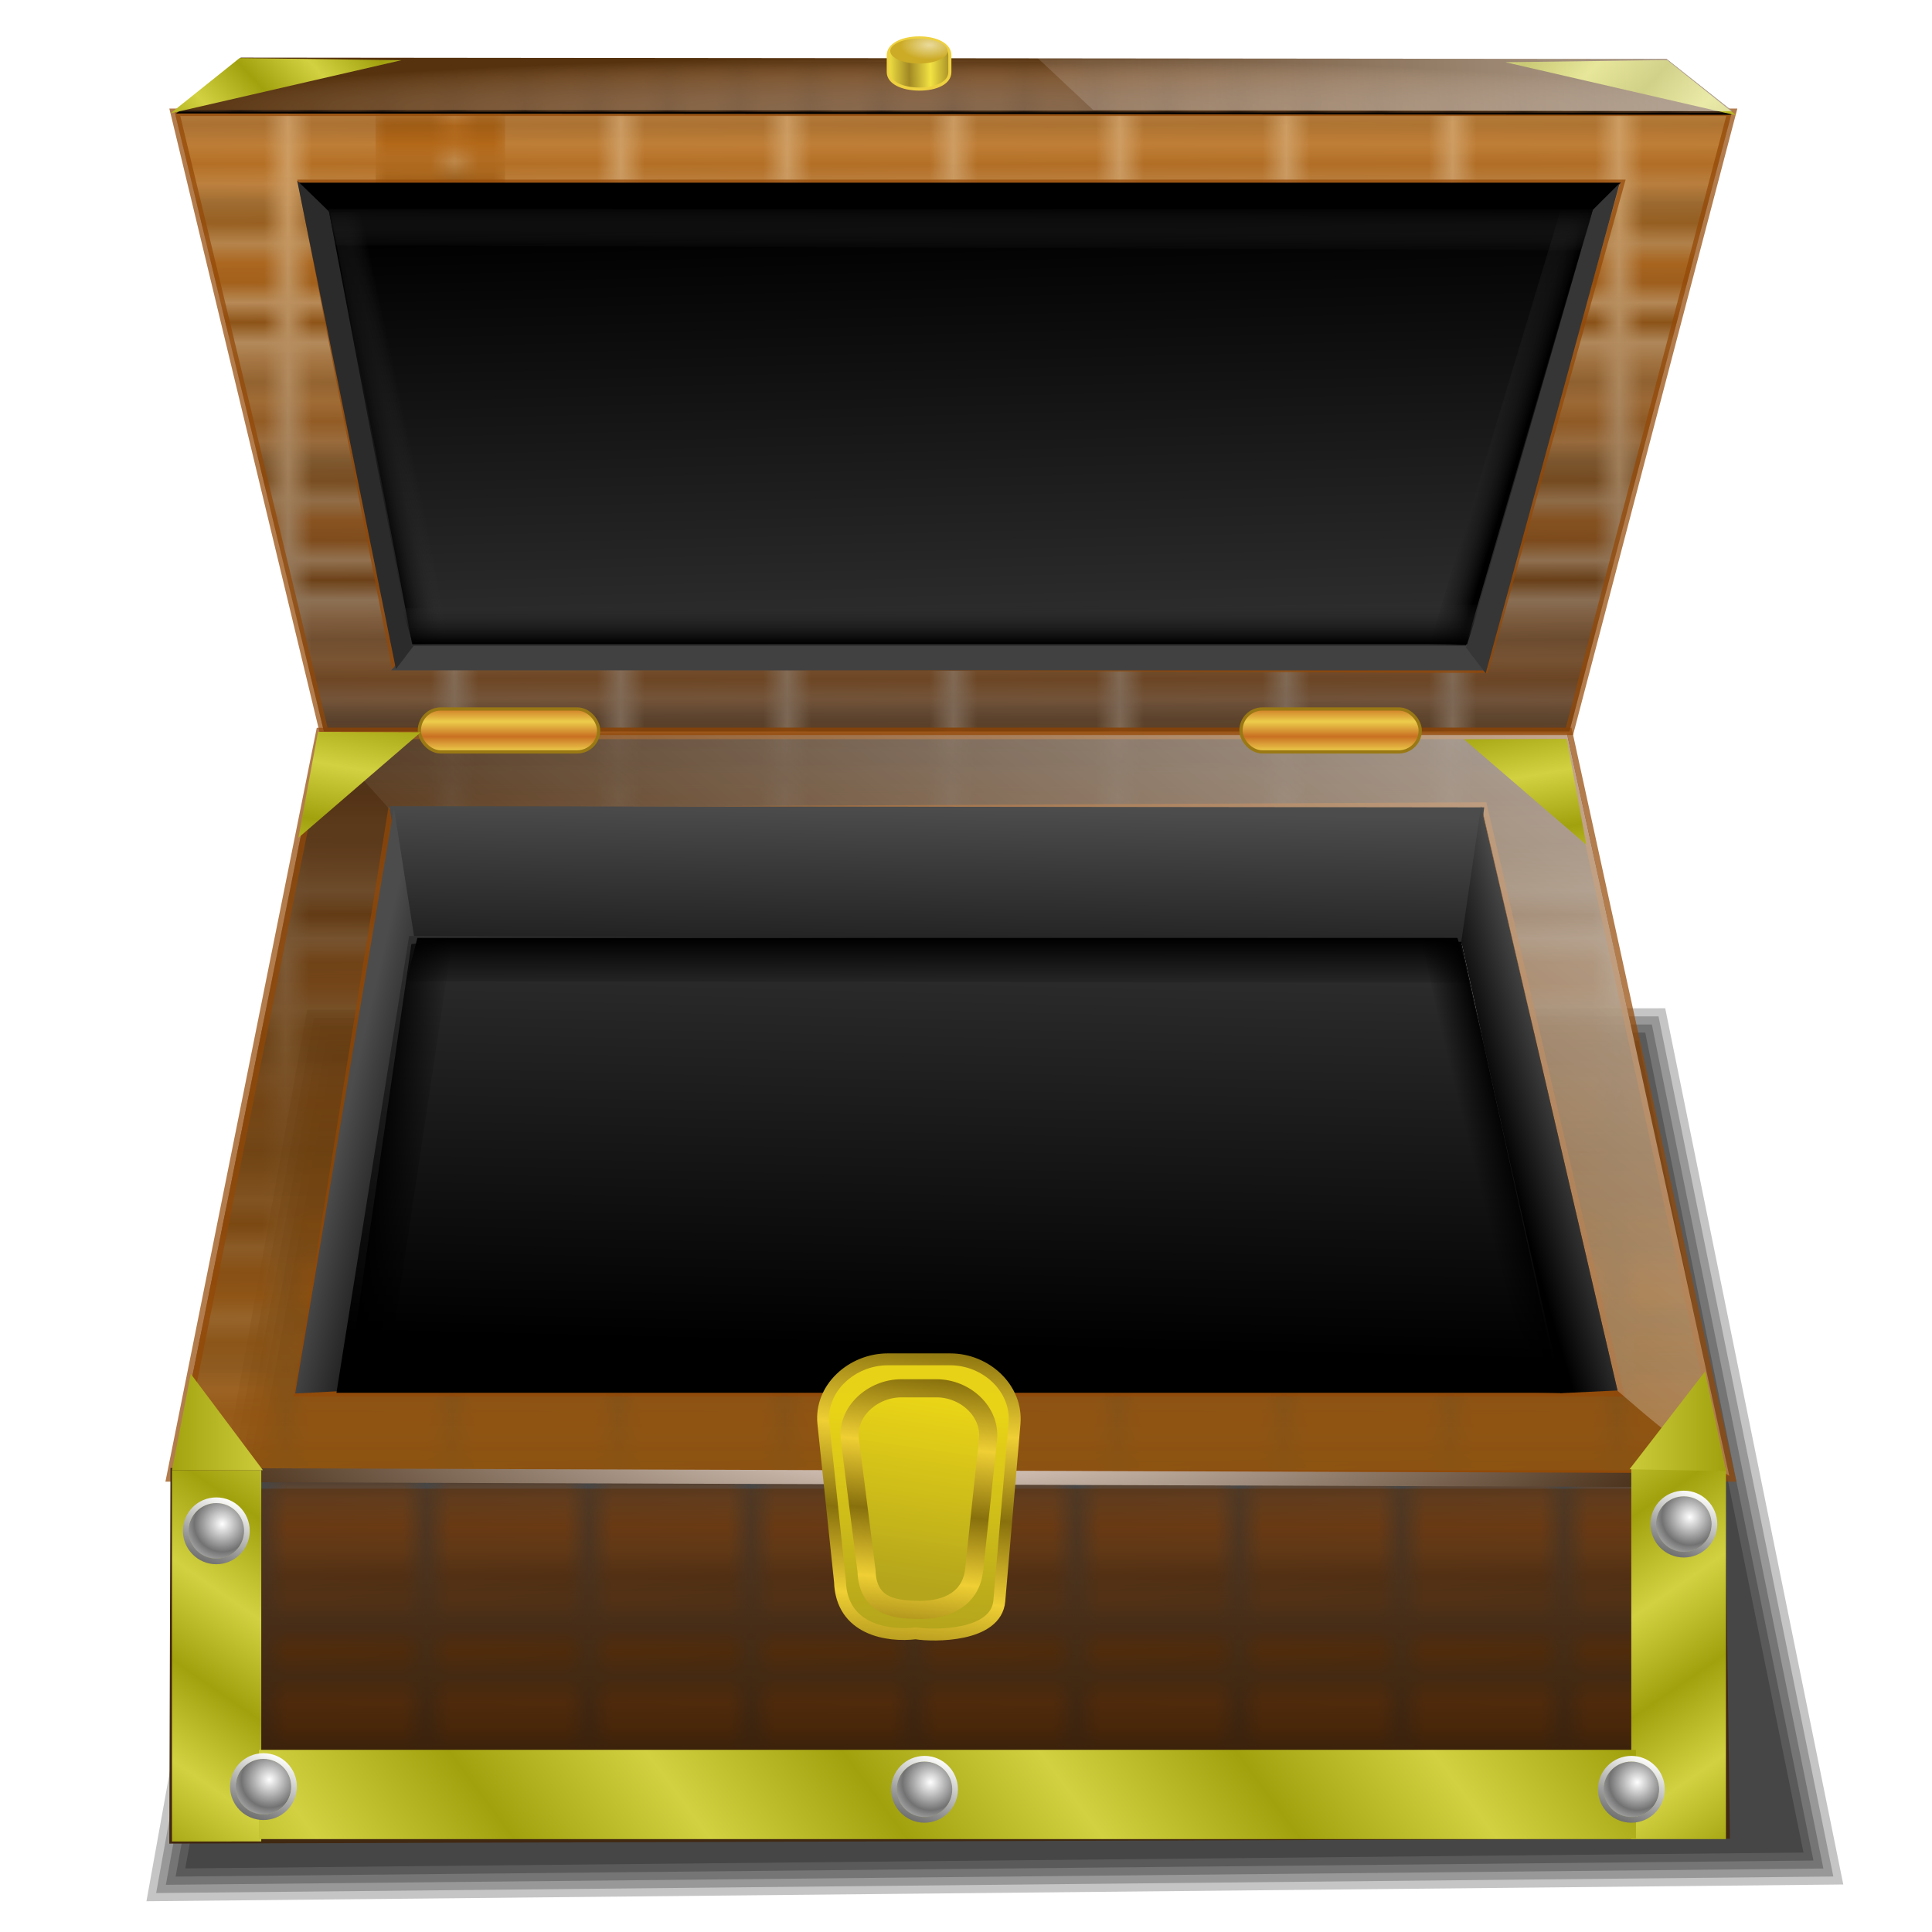 <?xml version="1.0" encoding="UTF-8" standalone="no"?>
<svg
   xmlns:dc="http://purl.org/dc/elements/1.1/"
   xmlns:cc="http://creativecommons.org/ns#"
   xmlns:rdf="http://www.w3.org/1999/02/22-rdf-syntax-ns#"
   xmlns:svg="http://www.w3.org/2000/svg"
   xmlns="http://www.w3.org/2000/svg"
   xmlns:xlink="http://www.w3.org/1999/xlink"
   xmlns:sodipodi="http://sodipodi.sourceforge.net/DTD/sodipodi-0.dtd"
   xmlns:inkscape="http://www.inkscape.org/namespaces/inkscape"
   sodipodi:docname="kblackbox.svg"
   inkscape:version="1.0 (4035a4f, 2020-05-01)"
   id="svg8"
   version="1.1"
   viewBox="0 0 67.469 67.469"
   height="255"
   width="255">
  <defs
     id="defs2">
    <linearGradient
       inkscape:collect="always"
       id="linearGradient1051">
      <stop
         style="stop-color:#ffffff;stop-opacity:0.563"
         stop-opacity="0.714"
         stop-color="#492c13"
         id="stop1047" />
      <stop
         style="stop-color:#ffffff;stop-opacity:0.008"
         stop-opacity="0.639"
         stop-color="#b4680d"
         offset="1"
         id="stop1049" />
    </linearGradient>
    <linearGradient
       inkscape:collect="always"
       id="linearGradient1032">
      <stop
         stop-opacity="1"
         stop-color="#000000"
         id="stop1028" />
      <stop
         stop-opacity="1"
         stop-color="#4c4c4c"
         offset="1"
         id="stop1030" />
    </linearGradient>
    <linearGradient
       id="linearGradient1026"
       inkscape:collect="always">
      <stop
         stop-opacity="1"
         stop-color="#000000"
         id="stop1022" />
      <stop
         stop-opacity="0"
         stop-color="#000000"
         id="stop1024"
         offset="1" />
    </linearGradient>
    <linearGradient
       inkscape:collect="always"
       id="linearGradient1020">
      <stop
         stop-opacity="1"
         stop-color="#303030"
         id="stop1016" />
      <stop
         stop-opacity="1"
         stop-color="#000000"
         offset="1"
         id="stop1018" />
    </linearGradient>
    <linearGradient
       id="linearGradient1170"
       inkscape:collect="always">
      <stop
         stop-opacity="1"
         stop-color="#a1a10e"
         id="stop1166" />
      <stop
         stop-opacity="1"
         stop-color="#d2d141"
         id="stop1168"
         offset="1" />
    </linearGradient>
    <linearGradient
       id="linearGradient1885"
       inkscape:collect="always">
      <stop
         stop-opacity="1"
         stop-color="#6f6f6f"
         id="stop1881" />
      <stop
         stop-opacity="0.995"
         stop-color="#ffffff"
         id="stop1883"
         offset="1" />
    </linearGradient>
    <linearGradient
       id="linearGradient1875"
       inkscape:collect="always">
      <stop
         stop-opacity="1"
         stop-color="#ffffff"
         id="stop1871" />
      <stop
         stop-opacity="1"
         stop-color="#727272"
         id="stop1873"
         offset="1" />
    </linearGradient>
    <clipPath
       id="clipPath2059"
       clipPathUnits="userSpaceOnUse">
      <path
         stroke-miterlimit="4"
         stroke-width="0.048"
         stroke-linecap="butt"
         fill-opacity="1"
         stroke-linejoin="miter"
         stroke="none"
         fill-rule="evenodd"
         fill="#ffffff"
         stroke-opacity="1"
         stroke-dasharray="none"
         inkscape:connector-curvature="0"
         sodipodi:nodetypes="csscsscccccccs"
         id="path2061"
         d="m -10.1,231.685 c 3.559,2.506 4.832,-0.585 2.965,-3.064 -3.182,-4.225 -6.444,-9.84 -12.355,-15.913 -2.595,-2.669 -11.861,-7.808 -11.861,-7.808 0,0 -0.115,-2.188 -0.099,-3.064 0.011,-0.582 -0.566,-0.564 -0.89,-0.297 -0.782,0.645 -2.471,2.57 -2.471,2.57 l -1.68,-0.099 -1.087,-1.581 c -0.297,-0.411 -0.636,-0.346 -0.89,0 -0.545,1.85 -0.879,3.885 -3.459,3.954 l 4.448,3.954 c 7.766,1.553 15.579,5.585 20.262,14.332 0,0 4.526,5.194 7.116,7.018 z" />
    </clipPath>
    <linearGradient
       inkscape:collect="always"
       id="linearGradient1306">
      <stop
         stop-opacity="1"
         stop-color="#b4a51c"
         id="stop1302" />
      <stop
         stop-opacity="0.992"
         stop-color="#e9d417"
         offset="1"
         id="stop1304" />
    </linearGradient>
    <linearGradient
       inkscape:collect="always"
       id="linearGradient4440">
      <stop
         id="stop4442"
         stop-color="#eadb9c"
         stop-opacity="1" />
      <stop
         offset="1"
         id="stop4444"
         stop-color="#ccab26"
         stop-opacity="1" />
    </linearGradient>
    <linearGradient
       inkscape:collect="always"
       id="linearGradient4430">
      <stop
         id="stop4432"
         stop-color="#f3e343"
         stop-opacity="1" />
      <stop
         offset="1"
         id="stop4434"
         stop-color="#a18824"
         stop-opacity="1" />
    </linearGradient>
    <pattern
       inkscape:collect="always"
       xlink:href="#pattern4547"
       id="pattern5973"
       patternTransform="matrix(0.83,0,0,0.692,21.24,230.922)" />
    <pattern
       inkscape:collect="always"
       xlink:href="#pattern5363"
       id="pattern5971"
       patternTransform="matrix(0.811,0,0,0.879,20.964,217.327)" />
    <linearGradient
       inkscape:collect="always"
       id="linearGradient5959">
      <stop
         id="stop5961"
         stop-color="#efcf34"
         stop-opacity="1" />
      <stop
         offset="1"
         id="stop5963"
         stop-color="#88700d"
         stop-opacity="1" />
    </linearGradient>
    <linearGradient
       id="linearGradient5951"
       inkscape:collect="always">
      <stop
         id="stop5953"
         stop-color="#000000"
         stop-opacity="1" />
      <stop
         id="stop5955"
         offset="1"
         stop-color="#313131"
         stop-opacity="0" />
    </linearGradient>
    <linearGradient
       inkscape:collect="always"
       id="linearGradient5945">
      <stop
         id="stop5947"
         stop-color="#000000"
         stop-opacity="1" />
      <stop
         offset="1"
         id="stop5949"
         stop-color="#363636"
         stop-opacity="0" />
    </linearGradient>
    <linearGradient
       inkscape:collect="always"
       id="linearGradient5933">
      <stop
         id="stop5935"
         stop-color="#000000"
         stop-opacity="1" />
      <stop
         offset="1"
         id="stop5937"
         stop-color="#393939"
         stop-opacity="0" />
    </linearGradient>
    <linearGradient
       inkscape:collect="always"
       id="linearGradient5923">
      <stop
         id="stop5925"
         stop-color="#e1b68e"
         stop-opacity="0.464" />
      <stop
         offset="1"
         id="stop5927"
         stop-color="#56320f"
         stop-opacity="1" />
    </linearGradient>
    <linearGradient
       inkscape:collect="always"
       id="linearGradient5905">
      <stop
         id="stop5907"
         stop-color="#c97022"
         stop-opacity="1" />
      <stop
         offset="1"
         id="stop5909"
         stop-color="#edcd4c"
         stop-opacity="1" />
    </linearGradient>
    <linearGradient
       inkscape:collect="always"
       id="linearGradient5885">
      <stop
         id="stop5887"
         stop-color="#fceee5"
         stop-opacity="1" />
      <stop
         offset="1"
         id="stop5889"
         stop-color="#412811"
         stop-opacity="1" />
    </linearGradient>
    <linearGradient
       inkscape:collect="always"
       id="linearGradient5847">
      <stop
         id="stop5849"
         stop-color="#301905"
         stop-opacity="1" />
      <stop
         offset="1"
         id="stop5851"
         stop-color="#613107"
         stop-opacity="0.351" />
    </linearGradient>
    <linearGradient
       id="linearGradient5459"
       inkscape:collect="always">
      <stop
         id="stop5461"
         stop-color="#492c13"
         stop-opacity="0.714" />
      <stop
         id="stop5463"
         offset="1"
         stop-color="#b4680d"
         stop-opacity="0.639" />
    </linearGradient>
    <pattern
       inkscape:collect="always"
       xlink:href="#pattern5363"
       id="pattern5391"
       patternTransform="matrix(0.747,0,0,0.622,13.12,231.739)" />
    <linearGradient
       inkscape:collect="always"
       id="linearGradient5383">
      <stop
         id="stop5385"
         stop-color="#492c13"
         stop-opacity="0.486" />
      <stop
         offset="1"
         id="stop5387"
         stop-color="#35200f"
         stop-opacity="0.839" />
    </linearGradient>
    <linearGradient
       inkscape:collect="always"
       id="linearGradient4469">
      <stop
         id="stop4471"
         stop-color="#ad6025"
         stop-opacity="1" />
      <stop
         offset="1"
         id="stop4473"
         stop-color="#542f12"
         stop-opacity="1" />
    </linearGradient>
    <linearGradient
       inkscape:collect="always"
       xlink:href="#linearGradient4469"
       id="linearGradient4475"
       x1="19.709"
       y1="-7.858"
       x2="19.821"
       y2="-10.434"
       gradientUnits="userSpaceOnUse"
       spreadMethod="reflect" />
    <pattern
       patternUnits="userSpaceOnUse"
       width="2.688"
       height="5.521"
       patternTransform="translate(26.876,-3.249)"
       id="pattern4547">
      <g
         transform="matrix(0.444,0,0,0.444,-7.714,4.86)"
         id="g4497"
         stroke="url(#linearGradient4475)">
        <path
           inkscape:connector-curvature="0"
           id="path4499"
           d="m 17.357,0.988 6.047,0"
           stroke-opacity="1"
           fill="none"
           fill-rule="evenodd"
           stroke="url(#linearGradient4475)"
           stroke-linejoin="miter"
           stroke-linecap="butt"
           stroke-width="1" />
        <path
           d="m 17.357,-10.434 6.047,0"
           id="path4501"
           inkscape:connector-curvature="0"
           stroke-opacity="1"
           fill="none"
           fill-rule="evenodd"
           stroke="url(#linearGradient4475)"
           stroke-linejoin="miter"
           stroke-linecap="butt"
           stroke-width="1" />
        <path
           inkscape:connector-curvature="0"
           d="m 17.357,-9.482 c 0,0 6.047,0 6.047,0"
           id="path4503"
           stroke-opacity="1"
           fill="none"
           fill-rule="evenodd"
           stroke="url(#linearGradient4475)"
           stroke-linejoin="miter"
           stroke-linecap="butt"
           stroke-width="1" />
        <path
           inkscape:connector-curvature="0"
           d="m 17.357,-8.53 c 0,0 6.047,0 6.047,0"
           id="path4505"
           stroke-opacity="1"
           fill="none"
           fill-rule="evenodd"
           stroke="url(#linearGradient4475)"
           stroke-linejoin="miter"
           stroke-linecap="butt"
           stroke-width="1" />
        <path
           inkscape:connector-curvature="0"
           d="m 17.357,-7.578 c 0,0 6.047,0 6.047,0"
           id="path4507"
           stroke-opacity="1"
           fill="none"
           fill-rule="evenodd"
           stroke="url(#linearGradient4475)"
           stroke-linejoin="miter"
           stroke-linecap="butt"
           stroke-width="1" />
        <path
           inkscape:connector-curvature="0"
           d="m 17.357,-6.627 c 0,0 6.047,0 6.047,0"
           id="path4509"
           stroke-opacity="1"
           fill="none"
           fill-rule="evenodd"
           stroke="#ae5813"
           stroke-linejoin="miter"
           stroke-linecap="butt"
           stroke-width="1" />
        <path
           inkscape:connector-curvature="0"
           d="m 17.357,-5.675 c 0,0 6.047,0 6.047,0"
           id="path4511"
           stroke-opacity="1"
           fill="none"
           fill-rule="evenodd"
           stroke="url(#linearGradient4475)"
           stroke-linejoin="miter"
           stroke-linecap="butt"
           stroke-width="1" />
        <path
           inkscape:connector-curvature="0"
           d="m 17.357,-4.723 c 0,0 6.047,0 6.047,0"
           id="path4513"
           stroke-opacity="1"
           fill="none"
           fill-rule="evenodd"
           stroke="url(#linearGradient4475)"
           stroke-linejoin="miter"
           stroke-linecap="butt"
           stroke-width="1" />
        <path
           inkscape:connector-curvature="0"
           d="m 17.357,-3.771 c 0,0 6.047,0 6.047,0"
           id="path4515"
           stroke-opacity="1"
           fill="none"
           fill-rule="evenodd"
           stroke="#493627"
           stroke-linejoin="miter"
           stroke-linecap="butt"
           stroke-width="1" />
        <path
           inkscape:connector-curvature="0"
           d="m 17.357,-2.819 c 0,0 6.047,0 6.047,0"
           id="path4517"
           stroke-opacity="1"
           fill="none"
           fill-rule="evenodd"
           stroke="url(#linearGradient4475)"
           stroke-linejoin="miter"
           stroke-linecap="butt"
           stroke-width="1" />
        <path
           inkscape:connector-curvature="0"
           d="m 17.357,-1.867 c 0,0 6.047,0 6.047,0"
           id="path4519"
           stroke-opacity="1"
           fill="none"
           fill-rule="evenodd"
           stroke="url(#linearGradient4475)"
           stroke-linejoin="miter"
           stroke-linecap="butt"
           stroke-width="1" />
        <path
           inkscape:connector-curvature="0"
           d="m 17.357,-0.916 c 0,0 6.047,0 6.047,0"
           id="path4521"
           stroke-opacity="1"
           fill="none"
           fill-rule="evenodd"
           stroke="#ad5a17"
           stroke-linejoin="miter"
           stroke-linecap="butt"
           stroke-width="1" />
        <path
           inkscape:connector-curvature="0"
           d="m 17.357,0.036 c 0,0 6.047,0 6.047,0"
           id="path4523"
           stroke-opacity="1"
           fill="none"
           fill-rule="evenodd"
           stroke="url(#linearGradient4475)"
           stroke-linejoin="miter"
           stroke-linecap="butt"
           stroke-width="1" />
      </g>
    </pattern>
    <linearGradient
       inkscape:collect="always"
       xlink:href="#linearGradient4469"
       id="linearGradient5313"
       gradientUnits="userSpaceOnUse"
       spreadMethod="reflect"
       x1="19.709"
       y1="-7.858"
       x2="19.821"
       y2="-10.434"
       gradientTransform="translate(8.959,1.008)" />
    <pattern
       patternUnits="userSpaceOnUse"
       width="6.05"
       height="12.422"
       patternTransform="translate(26.316,-9.926)"
       id="pattern5363">
      <g
         id="g5348"
         transform="translate(-26.316,9.926)">
        <path
           inkscape:connector-curvature="0"
           id="path5287"
           d="m 26.316,1.996 6.047,0"
           stroke-opacity="1"
           fill="none"
           fill-rule="evenodd"
           stroke="url(#linearGradient5313)"
           stroke-linejoin="miter"
           stroke-linecap="butt"
           stroke-width="1" />
        <path
           d="m 26.316,-9.426 6.047,0"
           id="path5289"
           inkscape:connector-curvature="0"
           stroke-opacity="1"
           fill="none"
           fill-rule="evenodd"
           stroke="url(#linearGradient5313)"
           stroke-linejoin="miter"
           stroke-linecap="butt"
           stroke-width="1" />
        <path
           inkscape:connector-curvature="0"
           d="m 26.316,-8.474 c 0,0 6.047,0 6.047,0"
           id="path5291"
           stroke-opacity="1"
           fill="none"
           fill-rule="evenodd"
           stroke="url(#linearGradient5313)"
           stroke-linejoin="miter"
           stroke-linecap="butt"
           stroke-width="1" />
        <path
           inkscape:connector-curvature="0"
           d="m 26.316,-7.523 c 0,0 6.047,0 6.047,0"
           id="path5293"
           stroke-opacity="1"
           fill="none"
           fill-rule="evenodd"
           stroke="url(#linearGradient5313)"
           stroke-linejoin="miter"
           stroke-linecap="butt"
           stroke-width="1" />
        <path
           inkscape:connector-curvature="0"
           d="m 26.316,-6.571 c 0,0 6.047,0 6.047,0"
           id="path5295"
           stroke-opacity="1"
           fill="none"
           fill-rule="evenodd"
           stroke="url(#linearGradient5313)"
           stroke-linejoin="miter"
           stroke-linecap="butt"
           stroke-width="1" />
        <path
           inkscape:connector-curvature="0"
           d="m 26.316,-5.619 c 0,0 6.047,0 6.047,0"
           id="path5297"
           stroke-opacity="1"
           fill="none"
           fill-rule="evenodd"
           stroke="#ae5813"
           stroke-linejoin="miter"
           stroke-linecap="butt"
           stroke-width="1" />
        <path
           inkscape:connector-curvature="0"
           d="m 26.316,-4.667 c 0,0 6.047,0 6.047,0"
           id="path5299"
           stroke-opacity="1"
           fill="none"
           fill-rule="evenodd"
           stroke="url(#linearGradient5313)"
           stroke-linejoin="miter"
           stroke-linecap="butt"
           stroke-width="1" />
        <path
           inkscape:connector-curvature="0"
           d="m 26.316,-3.715 c 0,0 6.047,0 6.047,0"
           id="path5301"
           stroke-opacity="1"
           fill="none"
           fill-rule="evenodd"
           stroke="url(#linearGradient5313)"
           stroke-linejoin="miter"
           stroke-linecap="butt"
           stroke-width="1" />
        <path
           inkscape:connector-curvature="0"
           d="m 26.316,-2.763 c 0,0 6.047,0 6.047,0"
           id="path5303"
           stroke-opacity="1"
           fill="none"
           fill-rule="evenodd"
           stroke="#493627"
           stroke-linejoin="miter"
           stroke-linecap="butt"
           stroke-width="1" />
        <path
           inkscape:connector-curvature="0"
           d="m 26.316,-1.811 c 0,0 6.047,0 6.047,0"
           id="path5305"
           stroke-opacity="1"
           fill="none"
           fill-rule="evenodd"
           stroke="url(#linearGradient5313)"
           stroke-linejoin="miter"
           stroke-linecap="butt"
           stroke-width="1" />
        <path
           inkscape:connector-curvature="0"
           d="m 26.316,-0.86 c 0,0 6.047,0 6.047,0"
           id="path5307"
           stroke-opacity="1"
           fill="none"
           fill-rule="evenodd"
           stroke="url(#linearGradient5313)"
           stroke-linejoin="miter"
           stroke-linecap="butt"
           stroke-width="1" />
        <path
           inkscape:connector-curvature="0"
           d="m 26.316,0.092 c 0,0 6.047,0 6.047,0"
           id="path5309"
           stroke-opacity="1"
           fill="none"
           fill-rule="evenodd"
           stroke="#ad5a17"
           stroke-linejoin="miter"
           stroke-linecap="butt"
           stroke-width="1" />
        <path
           inkscape:connector-curvature="0"
           d="m 26.316,1.044 c 0,0 6.047,0 6.047,0"
           id="path5311"
           stroke-opacity="1"
           fill="none"
           fill-rule="evenodd"
           stroke="url(#linearGradient5313)"
           stroke-linejoin="miter"
           stroke-linecap="butt"
           stroke-width="1" />
      </g>
    </pattern>
    <linearGradient
       inkscape:collect="always"
       xlink:href="#linearGradient5383"
       id="linearGradient5389"
       x1="32.699"
       y1="19.409"
       x2="32.699"
       y2="11.235"
       gradientUnits="userSpaceOnUse"
       spreadMethod="reflect" />
    <linearGradient
       inkscape:collect="always"
       xlink:href="#linearGradient5459"
       id="linearGradient5457"
       gradientUnits="userSpaceOnUse"
       spreadMethod="reflect"
       x1="32.587"
       y1="10.857"
       x2="31.916"
       y2="39.23" />
    <linearGradient
       inkscape:collect="always"
       xlink:href="#linearGradient1020"
       id="linearGradient5719"
       x1="40.831"
       y1="27.668"
       x2="40.19"
       y2="5.837"
       gradientUnits="userSpaceOnUse" />
    <linearGradient
       inkscape:collect="always"
       xlink:href="#linearGradient5933"
       id="linearGradient5723"
       gradientUnits="userSpaceOnUse"
       x1="41.38"
       y1="4.947"
       x2="41.37"
       y2="7.321" />
    <linearGradient
       inkscape:collect="always"
       xlink:href="#linearGradient5951"
       id="linearGradient5733"
       gradientUnits="userSpaceOnUse"
       x1="41.38"
       y1="5.243"
       x2="41.38"
       y2="7.321"
       gradientTransform="matrix(0.838,0,0,-1,5.79,32.361)" />
    <linearGradient
       inkscape:collect="always"
       xlink:href="#linearGradient5945"
       id="linearGradient5743"
       gradientUnits="userSpaceOnUse"
       x1="40.616"
       y1="1.81"
       x2="40.777"
       y2="3.633"
       gradientTransform="matrix(0,-0.498,1,0,14.553,35.396)" />
    <linearGradient
       inkscape:collect="always"
       xlink:href="#linearGradient5945"
       id="linearGradient5747"
       gradientUnits="userSpaceOnUse"
       gradientTransform="matrix(0,-0.498,-1,0,67.008,35.438)"
       x1="40.36"
       y1="1.301"
       x2="40.606"
       y2="3.251" />
    <linearGradient
       inkscape:collect="always"
       xlink:href="#linearGradient1020"
       id="linearGradient5805"
       gradientUnits="userSpaceOnUse"
       x1="40.831"
       y1="27.668"
       x2="40.19"
       y2="5.837"
       gradientTransform="matrix(0.83,0,0,-0.671,-1.121,280.488)" />
    <linearGradient
       inkscape:collect="always"
       xlink:href="#linearGradient1026"
       id="linearGradient5807"
       gradientUnits="userSpaceOnUse"
       gradientTransform="matrix(0,0.413,0.83,0,10.957,251.941)"
       x1="40.616"
       y1="2.54"
       x2="40.752"
       y2="5.073" />
    <linearGradient
       inkscape:collect="always"
       xlink:href="#linearGradient1026"
       id="linearGradient5809"
       gradientUnits="userSpaceOnUse"
       gradientTransform="matrix(0,0.413,-0.83,0,54.488,251.906)"
       x1="40.36"
       y1="2.293"
       x2="40.582"
       y2="4.098" />
    <linearGradient
       inkscape:collect="always"
       xlink:href="#linearGradient1026"
       id="linearGradient5811"
       gradientUnits="userSpaceOnUse"
       gradientTransform="matrix(0.696,0,0,0.83,3.901,257.969)"
       x1="41.38"
       y1="5.243"
       x2="41.38"
       y2="7.321" />
    <linearGradient
       inkscape:collect="always"
       xlink:href="#linearGradient1032"
       id="linearGradient5830"
       x1="63.743"
       y1="46.772"
       x2="66.925"
       y2="45.833"
       gradientUnits="userSpaceOnUse"
       gradientTransform="matrix(0.83,0,0,0.83,-1.045,228.86)" />
    <linearGradient
       inkscape:collect="always"
       xlink:href="#linearGradient1032"
       id="linearGradient5838"
       x1="38.885"
       y1="45.24"
       x2="39.08"
       y2="34.781"
       gradientUnits="userSpaceOnUse"
       gradientTransform="matrix(0.83,0,0,0.83,-1.045,228.86)" />
    <linearGradient
       inkscape:collect="always"
       xlink:href="#linearGradient5847"
       id="linearGradient5853"
       x1="42.648"
       y1="73.84"
       x2="42.648"
       y2="59.3"
       gradientUnits="userSpaceOnUse"
       gradientTransform="matrix(0.82,0,0,1.076,-0.552,213.964)" />
    <radialGradient
       inkscape:collect="always"
       xlink:href="#linearGradient5885"
       id="radialGradient5891"
       cx="40.52"
       cy="31.33"
       fx="40.52"
       fy="31.33"
       r="32.909"
       gradientTransform="matrix(0.829,0,0,0.213,-0.998,272.644)"
       gradientUnits="userSpaceOnUse" />
    <linearGradient
       inkscape:collect="always"
       xlink:href="#linearGradient5459"
       id="linearGradient5901"
       gradientUnits="userSpaceOnUse"
       spreadMethod="pad"
       x1="47.07"
       y1="9.67"
       x2="47.03"
       y2="41.12" />
    <linearGradient
       inkscape:collect="always"
       xlink:href="#linearGradient5905"
       id="linearGradient5911"
       x1="66.16"
       y1="-9.815"
       x2="66.16"
       y2="-12.1"
       gradientUnits="userSpaceOnUse"
       spreadMethod="reflect"
       gradientTransform="matrix(0.227,0,0,0.227,2.64,257.48)" />
    <radialGradient
       inkscape:collect="always"
       xlink:href="#linearGradient5923"
       id="radialGradient5931"
       cx="40.951"
       cy="28.617"
       fx="40.951"
       fy="28.617"
       r="32.723"
       gradientTransform="matrix(0.83,0,0,0.054,-1.024,231.767)"
       gradientUnits="userSpaceOnUse" />
    <linearGradient
       inkscape:collect="always"
       xlink:href="#linearGradient5959"
       id="linearGradient5965"
       x1="39.575"
       y1="60.906"
       x2="39.897"
       y2="57.37"
       gradientUnits="userSpaceOnUse"
       spreadMethod="reflect"
       gradientTransform="matrix(0.83,0,0,0.83,-1.045,228.86)" />
    <linearGradient
       inkscape:collect="always"
       xlink:href="#linearGradient5959"
       id="linearGradient5969"
       gradientUnits="userSpaceOnUse"
       spreadMethod="reflect"
       x1="39.575"
       y1="60.906"
       x2="39.897"
       y2="57.37"
       gradientTransform="matrix(0.599,0,0,0.665,8.154,239.461)" />
    <radialGradient
       inkscape:collect="always"
       xlink:href="#linearGradient4440"
       id="radialGradient4446"
       cx="126.07"
       cy="8.609"
       fx="126.07"
       fy="8.609"
       r="3.689"
       gradientTransform="matrix(0.272,0,0,0.137,-1.847,229.923)"
       gradientUnits="userSpaceOnUse" />
    <linearGradient
       gradientTransform="matrix(0.272,0,0,0.227,-1.854,229.021)"
       inkscape:collect="always"
       xlink:href="#linearGradient4430"
       id="linearGradient4449"
       x1="126.26"
       y1="12.08"
       x2="128.98"
       y2="12.05"
       gradientUnits="userSpaceOnUse"
       spreadMethod="reflect" />
    <linearGradient
       gradientTransform="matrix(0.272,0,0,0.272,-1.847,223.809)"
       inkscape:collect="always"
       xlink:href="#linearGradient1306"
       id="linearGradient1308"
       x1="126.45"
       y1="225.09"
       x2="129.88"
       y2="201.29"
       gradientUnits="userSpaceOnUse" />
    <linearGradient
       gradientTransform="matrix(0.272,0,0,0.272,-1.847,223.809)"
       inkscape:collect="always"
       xlink:href="#linearGradient1306"
       id="linearGradient1316"
       x1="128.59"
       y1="230.32"
       x2="129.33"
       y2="202.44"
       gradientUnits="userSpaceOnUse" />
    <linearGradient
       spreadMethod="reflect"
       y2="-12.1"
       x2="66.16"
       y1="-9.815"
       x1="66.16"
       gradientTransform="matrix(0.227,0,0,0.227,2.64,257.48)"
       gradientUnits="userSpaceOnUse"
       id="linearGradient2576"
       xlink:href="#linearGradient5905"
       inkscape:collect="always" />
    <clipPath
       clipPathUnits="userSpaceOnUse"
       id="clipPath2059-5">
      <path
         d="m -10.1,231.685 c 3.559,2.506 4.832,-0.585 2.965,-3.064 -3.182,-4.225 -6.444,-9.84 -12.355,-15.913 -2.595,-2.669 -11.861,-7.808 -11.861,-7.808 0,0 -0.115,-2.188 -0.099,-3.064 0.011,-0.582 -0.566,-0.564 -0.89,-0.297 -0.782,0.645 -2.471,2.57 -2.471,2.57 l -1.68,-0.099 -1.087,-1.581 c -0.297,-0.411 -0.636,-0.346 -0.89,0 -0.545,1.85 -0.879,3.885 -3.459,3.954 l 4.448,3.954 c 7.766,1.553 15.579,5.585 20.262,14.332 0,0 4.526,5.194 7.116,7.018 z"
         id="path2061-3"
         sodipodi:nodetypes="csscsscccccccs"
         inkscape:connector-curvature="0"
         stroke-dasharray="none"
         stroke-opacity="1"
         fill="#ffffff"
         fill-rule="evenodd"
         stroke="none"
         stroke-linejoin="miter"
         fill-opacity="1"
         stroke-linecap="butt"
         stroke-width="0.048"
         stroke-miterlimit="4" />
    </clipPath>
    <linearGradient
       gradientTransform="matrix(1.072,0,0,1.072,-1.872,-20.64)"
       spreadMethod="reflect"
       gradientUnits="userSpaceOnUse"
       y2="285.21"
       x2="8.884"
       y1="287.43"
       x1="7.352"
       id="linearGradient1837"
       xlink:href="#linearGradient1170"
       inkscape:collect="always" />
    <linearGradient
       gradientTransform="matrix(1.072,0,0,1.072,-1.872,-20.64)"
       gradientUnits="userSpaceOnUse"
       y2="279.72"
       x2="10.768"
       y1="279.72"
       x1="7.191"
       id="linearGradient1847"
       xlink:href="#linearGradient1170"
       inkscape:collect="always" />
    <linearGradient
       gradientTransform="matrix(-1.072,0,0,1.072,67.963,-20.722)"
       spreadMethod="reflect"
       y2="285.21"
       x2="8.884"
       y1="287.43"
       x1="7.352"
       gradientUnits="userSpaceOnUse"
       id="linearGradient1853"
       xlink:href="#linearGradient1170"
       inkscape:collect="always" />
    <linearGradient
       gradientTransform="matrix(-1.072,0,0,1.072,67.963,-20.722)"
       y2="279.72"
       x2="10.768"
       y1="279.72"
       x1="7.191"
       gradientUnits="userSpaceOnUse"
       id="linearGradient1855"
       xlink:href="#linearGradient1170"
       inkscape:collect="always" />
    <linearGradient
       spreadMethod="reflect"
       gradientTransform="matrix(0.226,1.047,-1.047,0.226,304.306,183.751)"
       y2="280.41"
       x2="8.895"
       y1="279.72"
       x1="7.191"
       gradientUnits="userSpaceOnUse"
       id="linearGradient1859"
       xlink:href="#linearGradient1170"
       inkscape:collect="always" />
    <linearGradient
       spreadMethod="reflect"
       y2="280.41"
       x2="8.895"
       y1="279.72"
       x1="7.191"
       gradientTransform="matrix(-0.226,1.047,1.047,0.226,-238.487,183.997)"
       gradientUnits="userSpaceOnUse"
       id="linearGradient1863"
       xlink:href="#linearGradient1170"
       inkscape:collect="always" />
    <linearGradient
       spreadMethod="reflect"
       y2="283.29"
       x2="10.415"
       y1="287.43"
       x1="7.352"
       gradientTransform="matrix(0,1.072,1.072,0,-292.47,282.76)"
       gradientUnits="userSpaceOnUse"
       id="linearGradient1867"
       xlink:href="#linearGradient1170"
       inkscape:collect="always" />
    <radialGradient
       spreadMethod="reflect"
       gradientUnits="userSpaceOnUse"
       r="2.084"
       fy="266.88"
       fx="3.664"
       cy="266.88"
       cx="3.664"
       id="radialGradient1877"
       xlink:href="#linearGradient1875"
       inkscape:collect="always" />
    <linearGradient
       gradientTransform="matrix(1.095,0,0,1.095,-0.306,-25.406)"
       gradientUnits="userSpaceOnUse"
       y2="265.3"
       x2="4.256"
       y1="269.55"
       x1="2.457"
       id="linearGradient1887"
       xlink:href="#linearGradient1885"
       inkscape:collect="always" />
    <radialGradient
       spreadMethod="reflect"
       r="2.084"
       fy="266.88"
       fx="3.664"
       cy="266.88"
       cx="3.664"
       gradientUnits="userSpaceOnUse"
       id="radialGradient1899"
       xlink:href="#linearGradient1875"
       inkscape:collect="always" />
    <linearGradient
       y2="265.3"
       x2="4.256"
       y1="269.55"
       x1="2.457"
       gradientTransform="matrix(1.095,0,0,1.095,-0.306,-25.406)"
       gradientUnits="userSpaceOnUse"
       id="linearGradient1901"
       xlink:href="#linearGradient1885"
       inkscape:collect="always" />
    <radialGradient
       spreadMethod="reflect"
       r="2.084"
       fy="266.88"
       fx="3.664"
       cy="266.88"
       cx="3.664"
       gradientUnits="userSpaceOnUse"
       id="radialGradient1909"
       xlink:href="#linearGradient1875"
       inkscape:collect="always" />
    <linearGradient
       y2="265.3"
       x2="4.256"
       y1="269.55"
       x1="2.457"
       gradientTransform="matrix(1.095,0,0,1.095,-0.306,-25.406)"
       gradientUnits="userSpaceOnUse"
       id="linearGradient1911"
       xlink:href="#linearGradient1885"
       inkscape:collect="always" />
    <radialGradient
       spreadMethod="reflect"
       r="2.084"
       fy="266.88"
       fx="3.664"
       cy="266.88"
       cx="3.664"
       gradientUnits="userSpaceOnUse"
       id="radialGradient1919"
       xlink:href="#linearGradient1875"
       inkscape:collect="always" />
    <linearGradient
       y2="265.3"
       x2="4.256"
       y1="269.55"
       x1="2.457"
       gradientTransform="matrix(1.095,0,0,1.095,-0.306,-25.406)"
       gradientUnits="userSpaceOnUse"
       id="linearGradient1921"
       xlink:href="#linearGradient1885"
       inkscape:collect="always" />
    <radialGradient
       spreadMethod="reflect"
       r="2.084"
       fy="266.88"
       fx="3.664"
       cy="266.88"
       cx="3.664"
       gradientUnits="userSpaceOnUse"
       id="radialGradient1929"
       xlink:href="#linearGradient1875"
       inkscape:collect="always" />
    <linearGradient
       y2="265.3"
       x2="4.256"
       y1="269.55"
       x1="2.457"
       gradientTransform="matrix(1.095,0,0,1.095,-0.306,-25.406)"
       gradientUnits="userSpaceOnUse"
       id="linearGradient1931"
       xlink:href="#linearGradient1885"
       inkscape:collect="always" />
    <linearGradient
       spreadMethod="reflect"
       y2="280.41"
       x2="8.895"
       y1="279.72"
       x1="7.191"
       gradientTransform="matrix(-0.528,-0.778,-0.933,0.44,321.978,115.418)"
       gradientUnits="userSpaceOnUse"
       id="linearGradient1935"
       xlink:href="#linearGradient1170"
       inkscape:collect="always" />
    <linearGradient
       spreadMethod="reflect"
       y2="280.41"
       x2="8.895"
       y1="279.72"
       x1="7.191"
       gradientTransform="matrix(0.528,-0.778,0.933,0.44,-255.393,115.35)"
       gradientUnits="userSpaceOnUse"
       id="linearGradient1939"
       xlink:href="#linearGradient1170"
       inkscape:collect="always" />
    <linearGradient
       gradientTransform="matrix(1.072,0,0,1.072,-1.872,-20.64)"
       gradientUnits="userSpaceOnUse"
       y2="267.67"
       x2="13.458"
       y1="268.42"
       x1="16.726"
       id="linearGradient1040"
       xlink:href="#linearGradient1032"
       inkscape:collect="always" />
    <filter
       height="1.035"
       y="-0.017"
       width="1.018"
       x="-0.009"
       id="filter1055"
       style="color-interpolation-filters:sRGB"
       inkscape:collect="always">
      <feGaussianBlur
         id="feGaussianBlur1057"
         stdDeviation="0.211"
         inkscape:collect="always" />
    </filter>
    <linearGradient
       spreadMethod="pad"
       y2="42.511"
       x2="46.003"
       y1="11.934"
       x1="70.713"
       gradientUnits="userSpaceOnUse"
       id="linearGradient1045"
       xlink:href="#linearGradient1051"
       inkscape:collect="always" />
    <linearGradient
       gradientUnits="userSpaceOnUse"
       y2="232.966"
       x2="29.918"
       y1="231.09"
       x1="60.627"
       id="linearGradient1057"
       xlink:href="#linearGradient1051"
       inkscape:collect="always" />
  </defs>
  <sodipodi:namedview
     inkscape:document-rotation="0"
     units="px"
     inkscape:window-maximized="1"
     inkscape:window-y="0"
     inkscape:window-x="0"
     inkscape:window-height="1056"
     inkscape:window-width="1920"
     inkscape:snap-global="false"
     inkscape:snap-nodes="false"
     inkscape:object-nodes="false"
     inkscape:snap-others="false"
     inkscape:snap-grids="false"
     inkscape:snap-to-guides="false"
     showgrid="false"
     inkscape:current-layer="layer1"
     inkscape:document-units="px"
     inkscape:cy="104.58025"
     inkscape:cx="127.5"
     inkscape:zoom="3.5058824"
     inkscape:pageshadow="2"
     inkscape:pageopacity="0"
     borderopacity="1.0"
     bordercolor="#666666"
     pagecolor="#ff0000"
     id="base" />
  <g
     transform="translate(0,-229.531)"
     id="layer1"
     inkscape:groupmode="layer"
     inkscape:label="Layer 1">
    <g
       style="filter:url(#filter1055)"
       transform="matrix(1.072,0,0,1.072,65.249,1.275)"
       id="g1053">
      <path
         d="m -50.861,245.817 -5.235,29.044 55.277,-0.546 -5.801,-28.544 z"
         id="path5975"
         inkscape:connector-curvature="0"
         sodipodi:nodetypes="ccccc"
         style="fill:#000000;fill-opacity:0.227;fill-rule:evenodd;stroke:none;stroke-width:0.269;stroke-linecap:butt;stroke-linejoin:miter;stroke-opacity:1" />
      <path
         style="fill:#000000;fill-opacity:0.227;fill-rule:evenodd;stroke:none;stroke-width:0.269;stroke-linecap:butt;stroke-linejoin:miter;stroke-opacity:1"
         d="m -50.641,246.08 c -1.713,9.505 -3.426,19.009 -5.139,28.514 18.212,-0.18 36.424,-0.359 54.637,-0.539 -1.898,-9.34 -3.797,-18.68 -5.695,-28.02 -14.601,0.015 -29.202,0.03 -43.803,0.045 z"
         id="path1032"
         inkscape:connector-curvature="0" />
      <path
         style="fill:#000000;fill-opacity:0.227;fill-rule:evenodd;stroke:none;stroke-width:0.269;stroke-linecap:butt;stroke-linejoin:miter;stroke-opacity:1"
         d="m -50.42,246.344 c -1.681,9.327 -3.362,18.655 -5.043,27.982 17.999,-0.177 35.997,-0.354 53.996,-0.531 -1.863,-9.165 -3.725,-18.331 -5.588,-27.496 -14.455,0.015 -28.91,0.03 -43.365,0.045 z"
         id="path1036"
         inkscape:connector-curvature="0" />
      <path
         style="fill:#000000;fill-opacity:0.227;fill-rule:evenodd;stroke:none;stroke-width:0.269;stroke-linecap:butt;stroke-linejoin:miter;stroke-opacity:1"
         d="m -50.199,246.607 c -1.649,9.15 -3.298,18.301 -4.947,27.451 17.785,-0.174 35.57,-0.349 53.355,-0.523 -1.827,-8.991 -3.654,-17.982 -5.48,-26.973 -14.309,0.015 -28.618,0.03 -42.928,0.045 z"
         id="path1040"
         inkscape:connector-curvature="0" />
      <path
         style="fill:#000000;fill-opacity:0.227;fill-rule:evenodd;stroke:none;stroke-width:0.269;stroke-linecap:butt;stroke-linejoin:miter;stroke-opacity:1"
         d="m -49.979,246.871 c -1.617,8.973 -3.234,17.947 -4.852,26.92 17.572,-0.172 35.143,-0.344 52.715,-0.516 -1.791,-8.816 -3.582,-17.633 -5.373,-26.449 -14.163,0.015 -28.327,0.03 -42.49,0.045 z"
         id="path1044"
         inkscape:connector-curvature="0" />
    </g>
    <rect
       style="fill:url(#pattern5391);stroke:none;stroke-width:0.249"
       id="rect5379"
       y="231.743"
       x="13.118"
       height="7.73"
       width="4.518" />
    <g
       transform="matrix(0.83,0,0,0.83,0.163,246.889)"
       id="g5447">
      <path
         style="fill:url(#pattern5363);fill-opacity:1;fill-rule:evenodd;stroke:none;stroke-width:1;stroke-linecap:butt;stroke-linejoin:miter;stroke-opacity:1"
         id="path4138"
         d="M 13.327,9.947 7.055,41.189 H 72.565 L 65.733,9.947 Z m 48.824,3.135 5.711,24.523 H 12.43 L 16.35,13.307 Z"
         inkscape:connector-curvature="0" />
      <path
         style="fill:url(#linearGradient5389);fill-opacity:1;fill-rule:evenodd;stroke:none;stroke-width:1;stroke-linecap:butt;stroke-linejoin:miter;stroke-opacity:1"
         inkscape:connector-curvature="0"
         d="M 13.327,9.947 7.055,41.189 H 72.565 L 65.733,9.947 Z m 48.824,3.135 5.711,24.523 H 12.43 L 16.35,13.307 Z"
         id="path5381" />
      <path
         style="fill:url(#linearGradient5901);fill-opacity:1;fill-rule:evenodd;stroke:#934806;stroke-width:0.478;stroke-linecap:butt;stroke-linejoin:miter;stroke-miterlimit:4;stroke-dasharray:none;stroke-opacity:0.714"
         stroke-miterlimit="4"
         id="path5893"
         d="M 13.327,9.947 7.055,41.189 H 72.565 L 65.733,9.947 Z m 48.824,3.135 5.711,24.523 H 12.43 L 16.35,13.307 Z"
         inkscape:connector-curvature="0" />
      <path
         sodipodi:nodetypes="ccccccc"
         inkscape:connector-curvature="0"
         d="M 72.565,41.189 65.733,9.947 h -52.406 l 3.023,3.359 45.801,-0.225 5.711,24.523 c 1.243,1.067 2.502,2.203 4.703,3.584 z"
         id="path1043"
         stroke-miterlimit="4"
         style="fill:url(#linearGradient1045);fill-opacity:1;fill-rule:evenodd;stroke:none;stroke-width:0.478;stroke-linecap:butt;stroke-linejoin:miter;stroke-miterlimit:4;stroke-dasharray:none;stroke-opacity:0.714" />
    </g>
    <g
       id="g5451"
       transform="matrix(0.83,0,0,-0.692,0.249,261.955)">
      <path
         style="fill:url(#pattern5363);fill-opacity:1;fill-rule:evenodd;stroke:none;stroke-width:1;stroke-linecap:butt;stroke-linejoin:miter;stroke-opacity:1"
         inkscape:connector-curvature="0"
         d="M 13.327,9.947 7.055,41.189 H 72.565 L 65.733,9.947 Z m 48.824,3.135 5.711,24.523 H 12.43 L 16.35,13.307 Z"
         id="path5453" />
      <path
         style="fill:url(#linearGradient5457);fill-opacity:1;fill-rule:evenodd;stroke:#934806;stroke-width:0.376;stroke-linecap:butt;stroke-linejoin:miter;stroke-miterlimit:4;stroke-dasharray:none;stroke-opacity:0.714"
         stroke-miterlimit="4"
         id="path5455"
         d="M 13.327,9.947 7.055,41.189 H 72.565 L 65.733,9.947 Z m 48.824,3.135 5.711,24.523 H 12.43 L 16.35,13.307 Z"
         inkscape:connector-curvature="0" />
    </g>
    <g
       transform="matrix(0.83,0,0,0.692,-1.053,233.234)"
       id="g5774">
      <path
         style="fill:#414141;fill-opacity:1;fill-rule:evenodd;stroke:none;stroke-width:1;stroke-linecap:butt;stroke-linejoin:miter;stroke-opacity:1"
         d="m 17.729,28.478 1.073,-1.51 44.106,0.17 0.795,1.341 z"
         id="path5703"
         inkscape:connector-curvature="0"
         sodipodi:nodetypes="ccccc" />
      <path
         style="fill:#000000;fill-opacity:1;fill-rule:evenodd;stroke:none;stroke-width:1;stroke-linecap:butt;stroke-linejoin:miter;stroke-opacity:1"
         sodipodi:nodetypes="ccccc"
         inkscape:connector-curvature="0"
         id="path5705"
         d="M 13.814,3.869 15.127,5.379 H 68.245 l 1.219,-1.51 z" />
      <path
         style="fill:#2b2b2b;fill-opacity:1;fill-rule:evenodd;stroke:none;stroke-width:1;stroke-linecap:butt;stroke-linejoin:miter;stroke-opacity:1"
         sodipodi:nodetypes="ccccc"
         inkscape:connector-curvature="0"
         id="path5707"
         d="M 13.772,3.763 15.198,5.424 18.759,27.106 17.927,28.416 Z" />
      <path
         style="fill:#363636;fill-opacity:1;fill-rule:evenodd;stroke:none;stroke-width:1;stroke-linecap:butt;stroke-linejoin:miter;stroke-opacity:1"
         d="m 69.416,3.89 -1.213,1.449 -5.257,21.979 0.832,1.31 z"
         id="path5709"
         inkscape:connector-curvature="0"
         sodipodi:nodetypes="ccccc" />
      <path
         style="fill:url(#linearGradient5719);fill-opacity:1;fill-rule:evenodd;stroke:none;stroke-width:1;stroke-linecap:butt;stroke-linejoin:miter;stroke-opacity:1"
         d="M 15.091,5.201 H 68.292 L 62.994,27.245 H 18.567 Z"
         id="path5711"
         inkscape:connector-curvature="0" />
      <path
         style="fill:url(#linearGradient5743);fill-opacity:1;fill-rule:evenodd;stroke:none;stroke-width:1;stroke-linecap:butt;stroke-linejoin:miter;stroke-opacity:1"
         sodipodi:nodetypes="ccccc"
         d="M 18.61,27.16 15.176,5.371 16.787,5.306 20.136,27.139 Z"
         id="path5741"
         inkscape:connector-curvature="0" />
      <path
         style="fill:url(#linearGradient5747);fill-opacity:1;fill-rule:evenodd;stroke:none;stroke-width:1;stroke-linecap:butt;stroke-linejoin:miter;stroke-opacity:1"
         inkscape:connector-curvature="0"
         id="path5745"
         d="M 62.951,27.202 68.25,5.286 66.936,5.221 61.425,27.182 Z"
         sodipodi:nodetypes="ccccc" />
      <path
         style="fill:url(#linearGradient5733);fill-opacity:1;fill-rule:evenodd;stroke:none;stroke-width:1;stroke-linecap:butt;stroke-linejoin:miter;stroke-opacity:1"
         sodipodi:nodetypes="ccccc"
         d="M 18.652,27.16 H 62.994 L 63.535,25.167 18.18,25.337 Z"
         id="path5731"
         inkscape:connector-curvature="0" />
      <path
         style="fill:url(#linearGradient5723);fill-opacity:1;fill-rule:evenodd;stroke:none;stroke-width:1;stroke-linecap:butt;stroke-linejoin:miter;stroke-opacity:1"
         inkscape:connector-curvature="0"
         id="path5721"
         d="M 15.091,5.201 H 68.292 L 67.826,7.278 15.388,7.024 Z"
         sodipodi:nodetypes="ccccc" />
    </g>
    <path
       style="fill:url(#linearGradient5838);fill-opacity:1;fill-rule:evenodd;stroke:none;stroke-width:0.272;stroke-linecap:butt;stroke-linejoin:miter;stroke-opacity:1"
       d="m 13.592,257.683 0.89,5.021 36.776,-0.217 0.573,-4.761 z"
       id="path5787"
       inkscape:connector-curvature="0"
       sodipodi:nodetypes="ccccc" />
    <path
       style="fill:url(#linearGradient1040);fill-opacity:1;fill-rule:evenodd;stroke:none;stroke-width:0.272;stroke-linecap:butt;stroke-linejoin:miter;stroke-opacity:1"
       sodipodi:nodetypes="ccccc"
       inkscape:connector-curvature="0"
       id="path5791"
       d="m 10.309,278.193 1.529,-0.079 2.652,-15.698 -0.734,-4.682 z" />
    <path
       style="fill:url(#linearGradient5830);fill-opacity:1;fill-rule:evenodd;stroke:none;stroke-width:0.272;stroke-linecap:butt;stroke-linejoin:miter;stroke-opacity:1"
       d="m 56.487,278.088 -2.003,0.097 -3.453,-15.771 0.69,-4.726 z"
       id="path5793"
       inkscape:connector-curvature="0"
       sodipodi:nodetypes="ccccc" />
    <path
       style="fill:url(#linearGradient5805);fill-opacity:1;fill-rule:evenodd;stroke:none;stroke-width:0.272;stroke-linecap:butt;stroke-linejoin:miter;stroke-opacity:1"
       sodipodi:nodetypes="ccccc"
       d="m 11.75,278.169 h 42.808 l -3.575,-15.781 -36.695,-0.173 z"
       id="path5795"
       inkscape:connector-curvature="0" />
    <path
       style="fill:url(#linearGradient5807);fill-opacity:1;fill-rule:evenodd;stroke:none;stroke-width:0.272;stroke-linecap:butt;stroke-linejoin:miter;stroke-opacity:1"
       sodipodi:nodetypes="ccccc"
       d="m 14.366,262.501 -2.243,15.484 1.337,-0.033 2.346,-15.65 z"
       id="path5797"
       inkscape:connector-curvature="0" />
    <path
       style="fill:url(#linearGradient5809);fill-opacity:1;fill-rule:evenodd;stroke:none;stroke-width:0.272;stroke-linecap:butt;stroke-linejoin:miter;stroke-opacity:1"
       inkscape:connector-curvature="0"
       id="path5799"
       d="m 51.035,262.423 3.445,15.763 -1.48,-0.033 -3.361,-15.842 z"
       sodipodi:nodetypes="ccccc" />
    <path
       style="fill:url(#linearGradient5811);fill-opacity:1;fill-rule:evenodd;stroke:none;stroke-width:0.272;stroke-linecap:butt;stroke-linejoin:miter;stroke-opacity:1"
       sodipodi:nodetypes="ccccc"
       d="m 14.575,262.285 h 36.322 l 0.45,1.567 -37.163,-0.054 z"
       id="path5801"
       inkscape:connector-curvature="0" />
    <path
       style="opacity:1;fill:url(#pattern5971);fill-opacity:1;fill-rule:nonzero;stroke:#5d068c;stroke-width:5.079;stroke-linecap:round;stroke-linejoin:round;stroke-miterlimit:4;stroke-dasharray:none;stroke-dashoffset:0;stroke-opacity:0"
       stroke-miterlimit="4"
       d="M 6.519,281.233 H 59.617 v 9.73 H 6.519 Z"
       id="path5843"
       inkscape:connector-curvature="0" />
    <path
       style="opacity:1;fill:url(#linearGradient5853);fill-opacity:1;fill-rule:nonzero;stroke:#5d068c;stroke-width:5.651;stroke-linecap:round;stroke-linejoin:round;stroke-miterlimit:4;stroke-dasharray:none;stroke-dashoffset:0;stroke-opacity:0"
       stroke-miterlimit="4"
       inkscape:connector-curvature="0"
       id="path5845"
       d="M 6.412,281.519 H 60.118 v 11.912 H 6.412 Z" />
    <path
       style="fill:none;fill-rule:evenodd;stroke:url(#radialGradient5891);stroke-width:0.49;stroke-linecap:butt;stroke-linejoin:miter;stroke-miterlimit:4;stroke-dasharray:none;stroke-opacity:1"
       stroke-miterlimit="4"
       sodipodi:nodetypes="ccccc"
       inkscape:connector-curvature="0"
       id="path5883"
       d="m 6.197,281.041 53.799,0.179 0.168,12.278 -54.006,0.17 z" />
    <rect
       style="opacity:1;fill:url(#linearGradient2576);fill-opacity:1;fill-rule:nonzero;stroke:#9a7914;stroke-width:0.114;stroke-linecap:round;stroke-linejoin:round;stroke-miterlimit:4;stroke-dasharray:none;stroke-dashoffset:0;stroke-opacity:1"
       rx="0.748"
       stroke-miterlimit="4"
       ry="0.748"
       y="254.29"
       x="14.645"
       height="1.498"
       width="6.26"
       id="rect5903" />
    <rect
       style="opacity:1;fill:url(#linearGradient5911);fill-opacity:1;fill-rule:nonzero;stroke:#9a7914;stroke-width:0.114;stroke-linecap:round;stroke-linejoin:round;stroke-miterlimit:4;stroke-dasharray:none;stroke-dashoffset:0;stroke-opacity:1"
       rx="0.748"
       stroke-miterlimit="4"
       id="rect5913"
       width="6.26"
       height="1.498"
       x="43.337"
       y="254.29"
       ry="0.748" />
    <path
       style="opacity:1;fill:#000000;fill-opacity:1;fill-rule:evenodd;stroke:none;stroke-width:0.249;stroke-linecap:butt;stroke-linejoin:miter;stroke-opacity:1"
       sodipodi:nodetypes="ccccc"
       inkscape:connector-curvature="0"
       id="path5917"
       d="m 6.15,233.494 54.324,0.046 -2.303,-1.825 -49.792,-0.048 z" />
    <path
       style="fill:url(#pattern5973);fill-opacity:1;fill-rule:evenodd;stroke:none;stroke-width:0.249;stroke-linecap:butt;stroke-linejoin:miter;stroke-opacity:1"
       d="m 6.135,233.43 54.324,0.046 -2.303,-1.825 -49.792,-0.048 z"
       id="path5919"
       inkscape:connector-curvature="0"
       sodipodi:nodetypes="ccccc" />
    <path
       style="fill:url(#radialGradient5931);fill-opacity:1;fill-rule:evenodd;stroke:none;stroke-width:0.249;stroke-linecap:butt;stroke-linejoin:miter;stroke-opacity:1"
       sodipodi:nodetypes="ccccc"
       inkscape:connector-curvature="0"
       id="path5921"
       d="m 6.179,233.37 54.324,0.046 -2.303,-1.825 -49.792,-0.048 z" />
    <path
       style="opacity:1;fill:url(#linearGradient1316);fill-opacity:1;fill-rule:nonzero;stroke:url(#linearGradient5965);stroke-width:0.416;stroke-linecap:round;stroke-linejoin:round;stroke-miterlimit:4;stroke-dasharray:none;stroke-dashoffset:0;stroke-opacity:1"
       stroke-miterlimit="4"
       sodipodi:nodetypes="ssssccss"
       inkscape:connector-curvature="0"
       id="rect5957"
       d="m 30.997,277.002 h 2.188 c 1.243,0 2.35,1.005 2.244,2.244 l -0.531,6.19 c -0.108,1.258 -2.291,1.235 -2.92,1.133 -0.963,0.117 -2.593,-0.12 -2.644,-1.809 l -0.58,-5.514 c -0.13,-1.236 1.001,-2.244 2.244,-2.244 z" />
    <path
       style="opacity:1;fill:url(#linearGradient1308);fill-opacity:1;fill-rule:nonzero;stroke:url(#linearGradient5969);stroke-width:0.633;stroke-linecap:round;stroke-linejoin:round;stroke-miterlimit:4;stroke-dasharray:none;stroke-dashoffset:0;stroke-opacity:1"
       stroke-miterlimit="4"
       sodipodi:nodetypes="ssssccss"
       inkscape:connector-curvature="0"
       id="rect5967"
       d="m 31.477,278.013 h 1.229 c 0.995,0 1.902,0.807 1.797,1.797 l -0.483,4.532 c -0.106,0.99 -0.898,1.41 -1.893,1.41 -0.778,-0.008 -1.827,-0.061 -1.866,-1.362 L 29.68,279.81 c -0.125,-0.988 0.801,-1.797 1.797,-1.797 z" />
    <path
       style="opacity:1;fill:url(#linearGradient4449);fill-opacity:1;fill-rule:nonzero;stroke:#eed140;stroke-width:0.108;stroke-linecap:round;stroke-linejoin:round;stroke-miterlimit:4;stroke-dasharray:none;stroke-dashoffset:0;stroke-opacity:1"
       sodipodi:nodetypes="sssssss"
       stroke-miterlimit="4"
       id="rect4428"
       d="m 32.102,230.855 c 0.596,0 1.069,0.233 1.069,0.607 v 0.585 c 0,0.373 -0.466,0.595 -1.062,0.595 -0.596,0 -1.089,-0.222 -1.089,-0.595 v -0.585 c 0,-0.373 0.486,-0.607 1.082,-0.607 z"
       inkscape:connector-curvature="0" />
    <ellipse
       style="opacity:1;fill:url(#radialGradient4446);fill-opacity:1;fill-rule:nonzero;stroke:none;stroke-width:0.397;stroke-linecap:round;stroke-linejoin:round;stroke-miterlimit:4;stroke-dasharray:none;stroke-dashoffset:0;stroke-opacity:1"
       stroke-miterlimit="4"
       ry="0.437"
       rx="1.003"
       cy="231.314"
       cx="32.092"
       id="path4438" />
    <path
       style="opacity:1;fill:url(#linearGradient1837);fill-opacity:1;fill-rule:evenodd;stroke:none;stroke-width:0.482;stroke-linecap:round;stroke-linejoin:round;stroke-miterlimit:4;stroke-dasharray:none;stroke-dashoffset:0;stroke-opacity:1;paint-order:normal"
       stroke-miterlimit="4"
       sodipodi:nodetypes="ccccc"
       inkscape:connector-curvature="0"
       id="rect1828"
       d="m 6.006,280.872 h 3.118 v 12.966 H 6.006 Z" />
    <path
       style="fill:url(#linearGradient1847);fill-opacity:1;stroke:none;stroke-width:0.284;stroke-linecap:butt;stroke-linejoin:miter;stroke-opacity:1"
       sodipodi:nodetypes="cccc"
       inkscape:connector-curvature="0"
       id="path1839"
       d="m 6.662,277.508 2.52,3.365 -3.176,2e-5 z" />
    <path
       style="opacity:1;fill:url(#linearGradient1853);fill-opacity:1;fill-rule:evenodd;stroke:none;stroke-width:0.482;stroke-linecap:round;stroke-linejoin:round;stroke-miterlimit:4;stroke-dasharray:none;stroke-dashoffset:0;stroke-opacity:1;paint-order:normal"
       stroke-miterlimit="4"
       d="M 60.273,280.79 H 56.967 v 12.966 h 3.306 z"
       id="path1849"
       inkscape:connector-curvature="0"
       sodipodi:nodetypes="ccccc" />
    <path
       style="fill:url(#linearGradient1855);fill-opacity:1;stroke:none;stroke-width:0.284;stroke-linecap:butt;stroke-linejoin:miter;stroke-opacity:1"
       sodipodi:nodetypes="cccc"
       d="m 59.543,277.426 -2.635,3.412 3.368,0.068 z"
       id="path1851"
       inkscape:connector-curvature="0" />
    <path
       style="fill:url(#linearGradient1859);fill-opacity:1;stroke:none;stroke-width:0.284;stroke-linecap:butt;stroke-linejoin:miter;stroke-opacity:1"
       sodipodi:nodetypes="cccc"
       d="m 14.696,255.101 -4.275,3.686 0.684,-3.699 z"
       id="path1857"
       inkscape:connector-curvature="0" />
    <path
       style="fill:url(#linearGradient1863);fill-opacity:1;stroke:none;stroke-width:0.284;stroke-linecap:butt;stroke-linejoin:miter;stroke-opacity:1"
       inkscape:connector-curvature="0"
       id="path1861"
       d="m 51.123,255.347 4.275,3.686 -0.684,-3.699 z"
       sodipodi:nodetypes="cccc" />
    <path
       style="opacity:1;fill:url(#linearGradient1867);fill-opacity:1;fill-rule:evenodd;stroke:none;stroke-width:0.482;stroke-linecap:round;stroke-linejoin:round;stroke-miterlimit:4;stroke-dasharray:none;stroke-dashoffset:0;stroke-opacity:1;paint-order:normal"
       stroke-miterlimit="4"
       sodipodi:nodetypes="ccccc"
       inkscape:connector-curvature="0"
       id="path1865"
       d="m 9.042,290.638 v 3.118 H 57.131 v -3.118 z" />
    <g
       transform="matrix(0.468,0,0,0.468,6.045,157.847)"
       id="g1891">
      <circle
         style="opacity:1;fill:url(#radialGradient1877);fill-opacity:1;fill-rule:evenodd;stroke:none;stroke-width:0.45;stroke-linecap:round;stroke-linejoin:round;stroke-miterlimit:4;stroke-dasharray:none;stroke-dashoffset:0;stroke-opacity:1"
         stroke-miterlimit="4"
         id="path1869"
         cx="3.225"
         cy="267.4"
         r="2.084" />
      <circle
         style="opacity:1;fill:none;fill-opacity:1;fill-rule:evenodd;stroke:url(#linearGradient1887);stroke-width:0.423;stroke-linecap:round;stroke-linejoin:round;stroke-miterlimit:4;stroke-dasharray:none;stroke-dashoffset:0;stroke-opacity:1"
         stroke-miterlimit="4"
         r="2.282"
         cy="267.4"
         cx="3.225"
         id="circle1879" />
    </g>
    <g
       id="g1897"
       transform="matrix(0.468,0,0,0.468,7.691,166.78)">
      <circle
         style="opacity:1;fill:url(#radialGradient1899);fill-opacity:1;fill-rule:evenodd;stroke:none;stroke-width:0.45;stroke-linecap:round;stroke-linejoin:round;stroke-miterlimit:4;stroke-dasharray:none;stroke-dashoffset:0;stroke-opacity:1"
         stroke-miterlimit="4"
         r="2.084"
         cy="267.4"
         cx="3.225"
         id="circle1893" />
      <circle
         style="opacity:1;fill:none;fill-opacity:1;fill-rule:evenodd;stroke:url(#linearGradient1901);stroke-width:0.423;stroke-linecap:round;stroke-linejoin:round;stroke-miterlimit:4;stroke-dasharray:none;stroke-dashoffset:0;stroke-opacity:1"
         stroke-miterlimit="4"
         id="circle1895"
         cx="3.225"
         cy="267.4"
         r="2.282" />
    </g>
    <g
       transform="matrix(0.468,0,0,0.468,55.461,166.874)"
       id="g1907">
      <circle
         style="opacity:1;fill:url(#radialGradient1909);fill-opacity:1;fill-rule:evenodd;stroke:none;stroke-width:0.45;stroke-linecap:round;stroke-linejoin:round;stroke-miterlimit:4;stroke-dasharray:none;stroke-dashoffset:0;stroke-opacity:1"
         stroke-miterlimit="4"
         id="circle1903"
         cx="3.225"
         cy="267.4"
         r="2.084" />
      <circle
         style="opacity:1;fill:none;fill-opacity:1;fill-rule:evenodd;stroke:url(#linearGradient1911);stroke-width:0.423;stroke-linecap:round;stroke-linejoin:round;stroke-miterlimit:4;stroke-dasharray:none;stroke-dashoffset:0;stroke-opacity:1"
         stroke-miterlimit="4"
         r="2.282"
         cy="267.4"
         cx="3.225"
         id="circle1905" />
    </g>
    <g
       id="g1917"
       transform="matrix(0.468,0,0,0.468,57.294,157.612)">
      <circle
         style="opacity:1;fill:url(#radialGradient1919);fill-opacity:1;fill-rule:evenodd;stroke:none;stroke-width:0.45;stroke-linecap:round;stroke-linejoin:round;stroke-miterlimit:4;stroke-dasharray:none;stroke-dashoffset:0;stroke-opacity:1"
         stroke-miterlimit="4"
         r="2.084"
         cy="267.4"
         cx="3.225"
         id="circle1913" />
      <circle
         style="opacity:1;fill:none;fill-opacity:1;fill-rule:evenodd;stroke:url(#linearGradient1921);stroke-width:0.423;stroke-linecap:round;stroke-linejoin:round;stroke-miterlimit:4;stroke-dasharray:none;stroke-dashoffset:0;stroke-opacity:1"
         stroke-miterlimit="4"
         id="circle1915"
         cx="3.225"
         cy="267.4"
         r="2.282" />
    </g>
    <g
       transform="matrix(0.468,0,0,0.468,30.776,166.874)"
       id="g1927">
      <circle
         style="opacity:1;fill:url(#radialGradient1929);fill-opacity:1;fill-rule:evenodd;stroke:none;stroke-width:0.45;stroke-linecap:round;stroke-linejoin:round;stroke-miterlimit:4;stroke-dasharray:none;stroke-dashoffset:0;stroke-opacity:1"
         stroke-miterlimit="4"
         id="circle1923"
         cx="3.225"
         cy="267.4"
         r="2.084" />
      <circle
         style="opacity:1;fill:none;fill-opacity:1;fill-rule:evenodd;stroke:url(#linearGradient1931);stroke-width:0.423;stroke-linecap:round;stroke-linejoin:round;stroke-miterlimit:4;stroke-dasharray:none;stroke-dashoffset:0;stroke-opacity:1"
         stroke-miterlimit="4"
         r="2.282"
         cy="267.4"
         cx="3.225"
         id="circle1925" />
    </g>
    <path
       style="fill:url(#linearGradient1935);fill-opacity:1;stroke:none;stroke-width:0.259;stroke-linecap:butt;stroke-linejoin:miter;stroke-opacity:1"
       sodipodi:nodetypes="cccc"
       d="m 58.218,231.628 -5.646,0.076 8.061,1.855 z"
       id="path1933"
       inkscape:connector-curvature="0" />
    <path
       style="fill:url(#linearGradient1939);fill-opacity:1;stroke:none;stroke-width:0.259;stroke-linecap:butt;stroke-linejoin:miter;stroke-opacity:1"
       inkscape:connector-curvature="0"
       id="path1937"
       d="m 8.367,231.559 5.646,0.076 -8.061,1.855 z"
       sodipodi:nodetypes="cccc" />
    <path
       d="m 38.172,233.37 22.331,0.046 -2.303,-1.825 -21.979,-0.048 z"
       id="path1053"
       inkscape:connector-curvature="0"
       sodipodi:nodetypes="ccccc"
       style="fill:url(#linearGradient1057);fill-opacity:1;fill-rule:evenodd;stroke:none;stroke-width:0.249;stroke-linecap:butt;stroke-linejoin:miter;stroke-opacity:1" />
  </g>
</svg>
